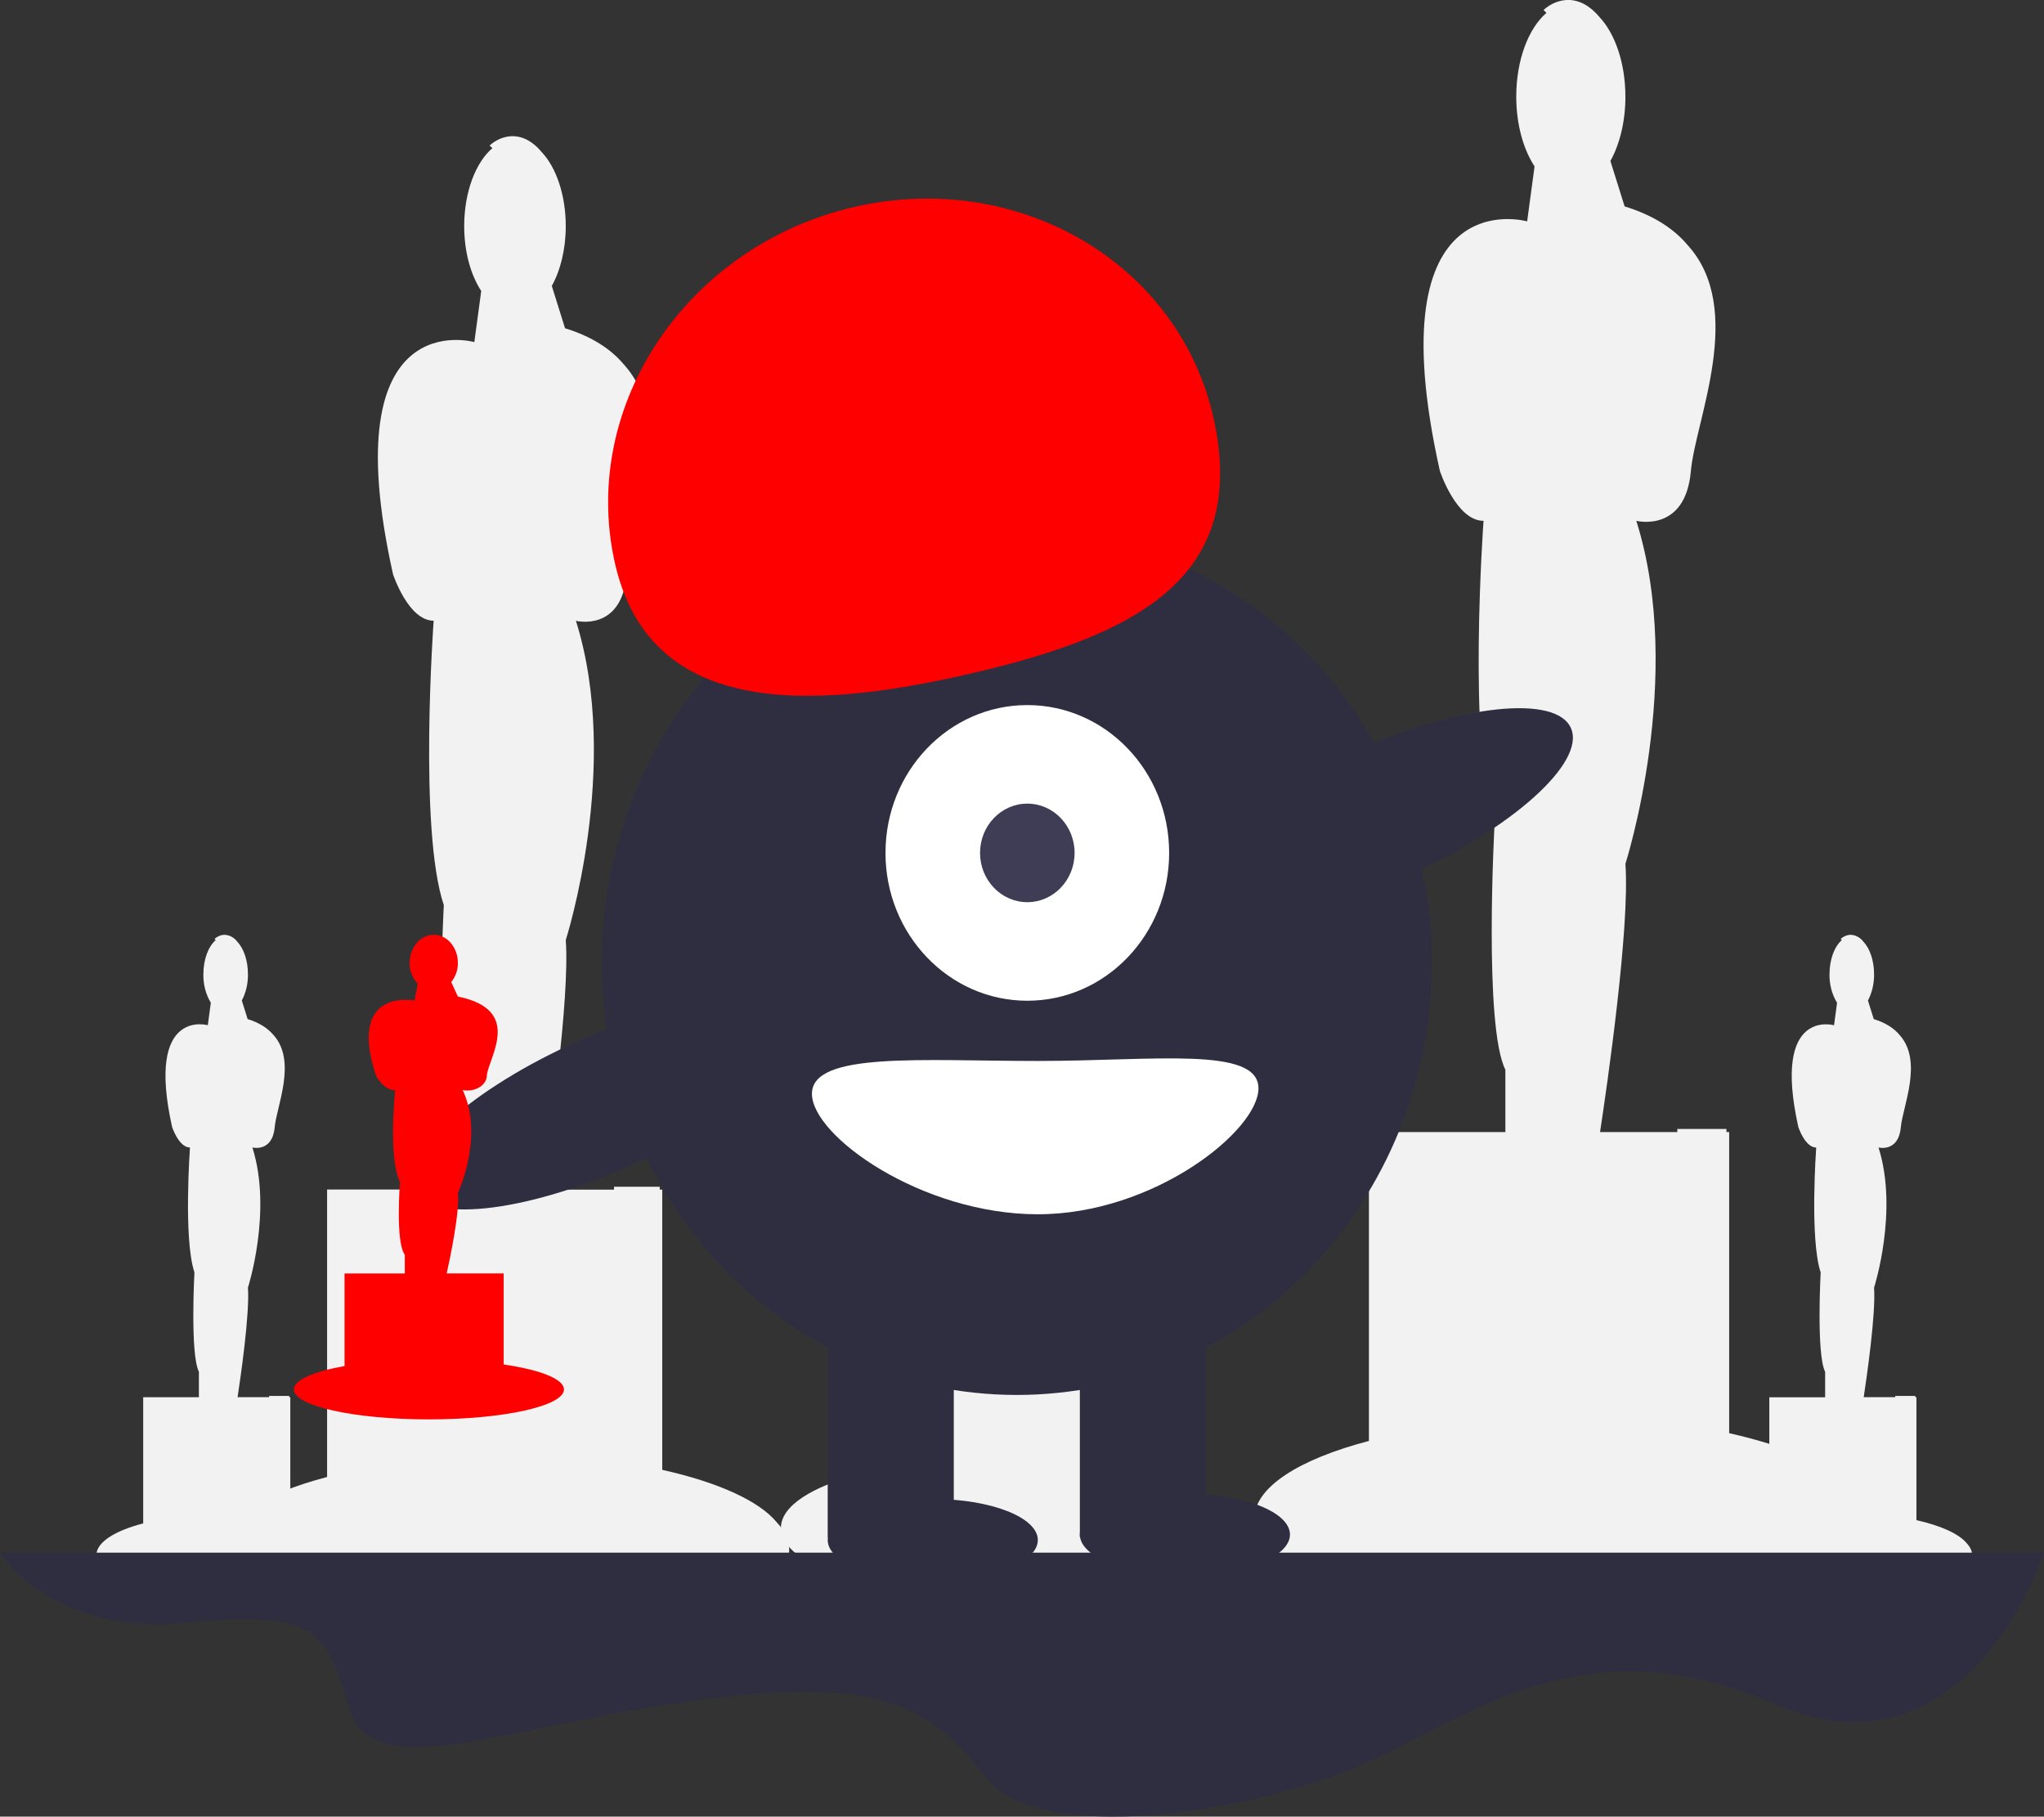 <svg width="772" height="686" viewBox="0 0 772 686" fill="none" xmlns="http://www.w3.org/2000/svg">
<rect x="0" y="0" width="772" height="686" fill="#333333" stroke="none"/>
<g clip-path="url(#clip0)">
<path d="M699.628 562.603C692.372 553.78 675.582 546.222 653.093 541.219V427.51H652.065V426.335H633.497V427.51H604.324C606.938 410.305 615.657 350.317 613.901 326.223C613.901 326.223 636.568 255.568 618.021 196.681C618.021 196.681 636.589 201.39 638.632 177.835C640.296 158.819 659.399 116.802 637.461 92.627C632.312 86.457 624.656 81.356 613.601 77.936L608.237 60.797C611.737 54.471 613.901 45.934 613.901 36.523C613.901 23.848 610.001 12.74 604.16 6.505C600.796 2.424 596.69 -0.025 592.255 -0.025C588.877 0.035 585.612 1.372 582.971 3.779C583.356 4.113 583.728 4.473 584.099 4.848C577.322 10.635 572.673 22.624 572.673 36.483C572.673 46.971 575.351 56.365 579.586 62.837L576.793 83.592C576.793 83.592 519.09 67.13 543.828 177.835C543.828 177.835 550.013 196.681 560.318 196.681C560.318 196.681 554.133 281.473 564.438 312.096C564.438 312.096 560.318 387.469 568.566 403.956V427.51H517.033V544.141C490.652 551.046 473.748 561.648 473.748 573.523C473.748 594.344 525.424 611.214 589.17 611.214C652.915 611.214 704.584 594.376 704.584 573.548C704.584 569.744 702.841 566.072 699.628 562.603Z" fill="#F2F2F2"/>
<path d="M293.46 574.96C286.726 566.749 271.086 559.722 250.125 555.062V449.245H249.168V448.151H231.907V449.245H204.769C207.205 433.24 215.317 377.422 213.682 354.994C213.682 354.994 234.778 289.235 217.517 234.437C217.517 234.437 234.778 238.82 236.699 216.906C238.249 199.211 256.024 160.108 235.606 137.615C230.814 131.901 223.694 127.127 213.411 123.96L208.411 107.979C211.675 102.087 213.682 94.153 213.682 85.388C213.682 73.594 210.061 63.261 204.619 57.458C201.491 53.655 197.671 51.419 193.543 51.419C190.403 51.476 187.369 52.721 184.916 54.961C185.273 55.271 185.63 55.606 185.966 55.949C179.66 61.335 175.325 72.492 175.325 85.388C175.325 95.182 177.824 103.89 181.752 109.873L179.153 129.184C179.153 129.184 125.455 113.84 148.444 216.865C148.444 216.865 154.2 234.396 163.791 234.396C163.791 234.396 158.035 313.304 167.626 341.804C167.626 341.804 163.791 411.946 171.461 427.29V449.204H123.541V557.755C98.996 564.178 83.263 574.078 83.263 585.121C83.263 604.489 131.354 620.217 190.672 620.217C249.989 620.217 298.073 604.513 298.073 585.121C298.073 581.604 296.452 578.184 293.46 574.96Z" fill="#F2F2F2"/>
<path d="M451.481 569.434C446.482 563.313 434.812 558.082 419.201 554.613V475.803H418.487V474.987H405.632V475.803H385.422C387.236 463.879 393.277 422.295 392.063 405.613C392.063 405.613 407.775 356.642 394.92 315.834C394.92 315.834 407.775 319.098 409.203 302.775C410.36 289.594 423.6 260.473 408.389 243.717C404.818 239.44 399.519 235.906 391.856 233.547L388.142 221.623C390.795 216.54 392.156 210.712 392.07 204.794C392.07 196.012 389.371 188.315 385.314 183.989C382.986 181.157 380.144 179.492 377.073 179.492C374.734 179.536 372.473 180.467 370.646 182.137C370.917 182.365 371.174 182.61 371.431 182.871C366.732 186.879 363.504 195.187 363.504 204.794C363.504 212.066 365.368 218.579 368.303 223.06L366.361 237.449C366.361 237.449 326.368 226.022 343.508 302.742C343.508 302.742 347.793 315.801 354.934 315.801C354.934 315.801 350.649 374.565 357.791 395.786C357.791 395.786 354.934 448.021 360.648 459.447V475.771H324.94V556.572C306.658 561.354 294.945 568.708 294.945 576.976C294.945 591.406 330.76 603.093 374.931 603.093C419.101 603.093 454.916 591.398 454.916 576.976C454.916 574.38 453.709 571.834 451.481 569.434Z" fill="#F2F2F2"/>
<path d="M742.834 582.803C739.877 579.196 733.014 576.111 723.816 574.062V527.622H723.395V527.14H715.818V527.622H703.906C704.977 520.595 708.54 496.085 707.819 486.25C707.819 486.25 717.103 457.382 709.504 433.33C709.504 433.33 717.082 435.256 717.924 425.633C718.638 417.871 726.408 400.707 717.446 390.832C715.339 388.31 712.211 386.229 707.698 384.841L705.505 377.822C707.071 374.828 707.873 371.393 707.819 367.905C707.819 362.731 706.227 358.193 703.841 355.663C703.236 354.859 702.491 354.208 701.654 353.751C700.817 353.294 699.905 353.042 698.978 353.01C697.6 353.038 696.269 353.586 695.193 354.569C695.352 354.704 695.504 354.848 695.65 355.002C692.886 357.361 690.986 362.258 690.986 367.922C690.919 371.765 691.919 375.534 693.843 378.687L692.7 387.167C692.7 387.167 669.133 380.434 679.231 425.65C679.231 425.65 681.76 433.346 685.966 433.346C685.966 433.346 683.445 467.984 687.651 480.488C687.651 480.488 685.966 511.282 689.337 518.032V527.655H668.255V575.295C657.478 578.11 650.573 582.444 650.573 587.3C650.573 595.805 671.683 602.702 697.707 602.702C723.73 602.702 744.841 595.805 744.841 587.3C744.862 585.717 744.148 584.215 742.834 582.803Z" fill="#F2F2F2"/>
<path d="M128.662 582.803C125.705 579.196 118.842 576.111 109.644 574.062V527.622H109.223V527.14H101.645V527.622H89.733C90.805 520.595 94.368 496.085 93.647 486.25C93.647 486.25 102.931 457.382 95.332 433.33C95.332 433.33 102.91 435.256 103.752 425.633C104.431 417.871 112.236 400.707 103.274 390.832C101.131 388.31 98.039 386.229 93.525 384.841L91.333 377.822C92.899 374.828 93.7 371.393 93.647 367.905C93.647 362.731 92.054 358.193 89.669 355.663C89.064 354.859 88.319 354.208 87.482 353.751C86.645 353.294 85.733 353.042 84.806 353.01C83.428 353.038 82.097 353.586 81.021 354.569C81.18 354.704 81.332 354.848 81.478 355.002C78.714 357.361 76.814 362.258 76.814 367.922C76.737 371.754 77.722 375.516 79.628 378.671L78.485 387.151C78.485 387.151 54.918 380.417 65.016 425.633C65.016 425.633 67.545 433.33 71.751 433.33C71.751 433.33 69.23 467.968 73.436 480.472C73.436 480.472 71.751 511.266 75.122 518.016V527.638H54.083V575.278C43.306 578.094 36.4 582.428 36.4 587.284C36.4 595.789 57.511 602.685 83.534 602.685C109.558 602.685 130.669 595.789 130.669 587.284C130.69 585.717 129.976 584.215 128.662 582.803Z" fill="#F2F2F2"/>
<path d="M0 586.321H772C772 586.321 743.434 675.055 670.255 643.453C597.075 611.851 553.34 649.574 513.176 666.91C473.012 684.245 392.692 697.516 372.167 670.991C351.642 644.465 332.888 632.231 260.609 642.425C188.329 652.619 141.01 674.043 132.061 645.485C123.113 616.927 121.349 607.746 70.48 612.838C19.611 617.931 0 586.321 0 586.321Z" fill="#2F2E41"/>
<path d="M384.041 526.774C470.606 526.774 540.781 453.644 540.781 363.434C540.781 273.225 470.606 200.095 384.041 200.095C297.476 200.095 227.302 273.225 227.302 363.434C227.302 453.644 297.476 526.774 384.041 526.774Z" fill="#2F2E41"/>
<path d="M360.233 491.625H312.616V580.531H360.233V491.625Z" fill="#2F2E41"/>
<path d="M455.467 491.625H407.85V580.531H455.467V491.625Z" fill="#2F2E41"/>
<path d="M352.296 597.072C374.212 597.072 391.977 590.129 391.977 581.565C391.977 573.001 374.212 566.058 352.296 566.058C330.381 566.058 312.616 573.001 312.616 581.565C312.616 590.129 330.381 597.072 352.296 597.072Z" fill="#2F2E41"/>
<path d="M447.53 595.004C469.446 595.004 487.211 588.062 487.211 579.497C487.211 570.933 469.446 563.99 447.53 563.99C425.615 563.99 407.85 570.933 407.85 579.497C407.85 588.062 425.615 595.004 447.53 595.004Z" fill="#2F2E41"/>
<path d="M388.009 377.908C417.595 377.908 441.578 352.914 441.578 322.083C441.578 291.251 417.595 266.258 388.009 266.258C358.424 266.258 334.44 291.251 334.44 322.083C334.44 352.914 358.424 377.908 388.009 377.908Z" fill="white"/>
<path d="M388.009 340.691C397.871 340.691 405.866 332.36 405.866 322.083C405.866 311.806 397.871 303.474 388.009 303.474C378.147 303.474 370.153 311.806 370.153 322.083C370.153 332.36 378.147 340.691 388.009 340.691Z" fill="#3F3D56"/>
<path d="M231.998 211.534C219.342 152.467 259.799 92.784 322.36 78.226C384.921 63.669 445.896 99.75 458.552 158.816C471.208 217.882 429.747 239.666 367.186 254.224C304.625 268.782 244.654 270.6 231.998 211.534Z" fill="#FF0000"/>
<path d="M531.047 330.857C570.838 313.109 598.761 288.169 593.415 275.151C588.068 262.133 551.477 265.968 511.686 283.716C471.895 301.464 443.972 326.404 449.319 339.422C454.665 352.439 491.256 348.605 531.047 330.857Z" fill="#2F2E41"/>
<path d="M237.409 440.439C277.2 422.691 305.123 397.751 299.776 384.733C294.43 371.716 257.839 375.55 218.048 393.298C178.257 411.046 150.334 435.986 155.681 449.004C161.027 462.021 197.618 458.187 237.409 440.439Z" fill="#2F2E41"/>
<path d="M475.307 410.989C475.307 426.976 435.808 458.544 391.977 458.544C348.147 458.544 306.663 429.043 306.663 413.057C306.663 397.07 348.147 400.651 391.977 400.651C435.808 400.651 475.307 395.002 475.307 410.989Z" fill="white"/>
<path d="M190.234 515.266V480.88H168.712C169.862 475.728 173.711 457.725 172.937 450.498C172.937 450.498 182.959 429.309 174.768 411.652C175.861 411.858 177.001 411.866 178.099 411.678C179.198 411.489 180.226 411.107 181.105 410.563C181.985 410.018 182.691 409.324 183.171 408.535C183.651 407.745 183.891 406.881 183.874 406.009C184.766 398.946 197.533 381.288 172.937 376.337L170.426 370.876C172.125 368.679 172.995 366.156 172.937 363.594C172.937 357.751 168.853 353 163.831 353C158.808 353 154.724 357.751 154.724 363.594C154.637 366.418 155.705 369.19 157.776 371.513L156.532 377.811C156.532 377.811 131.043 372.86 141.98 406.063C141.98 406.063 144.703 411.706 149.256 411.706C149.256 411.706 146.533 437.191 151.087 446.293C151.087 446.293 149.256 468.884 152.894 473.835V480.898H130.128V515.867C118.393 517.942 111 521.128 111 524.696C111 530.939 133.836 536 162 536C190.164 536 213 530.939 213 524.696C213 520.745 203.964 517.287 190.234 515.266Z" fill="#FF0000"/>
</g>
<defs>
<clipPath id="clip0">
<rect width="772" height="686" fill="white"/>
</clipPath>
</defs>
</svg>
